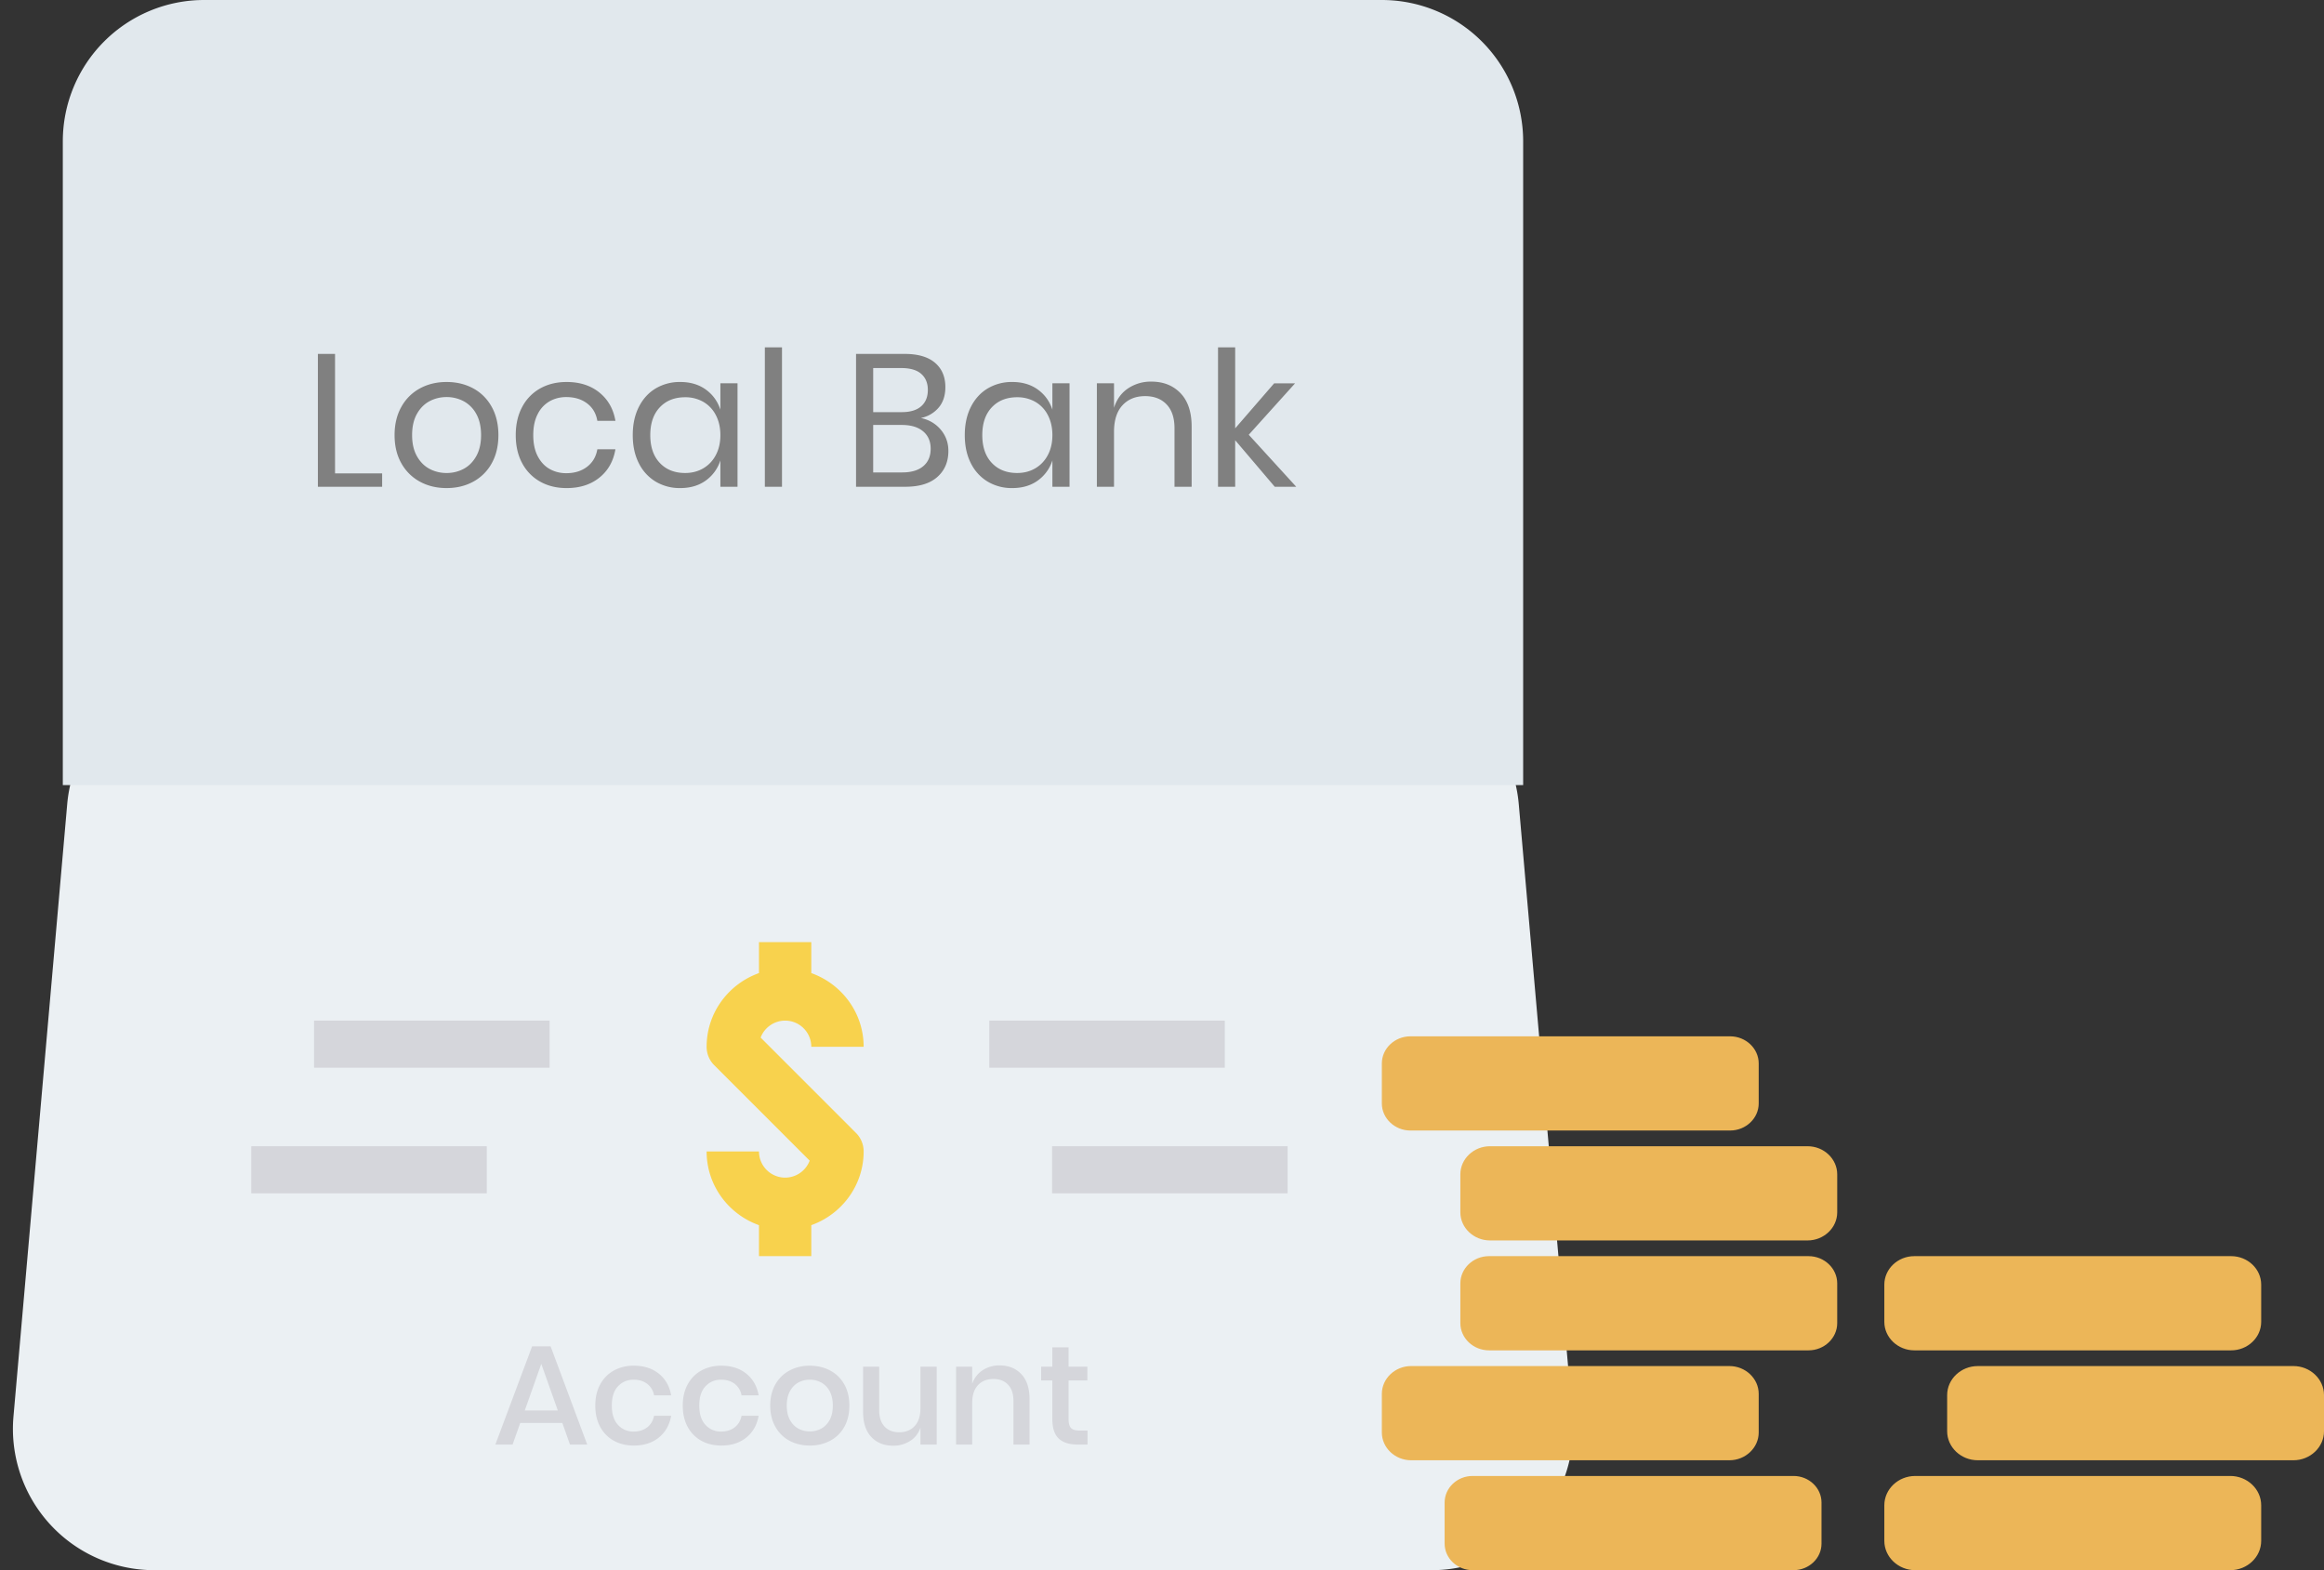 <svg xmlns="http://www.w3.org/2000/svg" width="148" height="100" viewBox="0 0 148 100">
    <rect x="0" y="0" width="148" height="100" fill="#333333" stroke="none"/>
    <g fill="none" fill-rule="evenodd">
        <path fill="#EBF0F3" d="M13.245 43h74.51a9 9 0 0 1 8.965 8.214l3.422 39A9 9 0 0 1 91.176 100H9.824a9 9 0 0 1-8.966-9.786l3.422-39A9 9 0 0 1 13.245 43z"/>
        <path fill="#D5D6DB" fill-rule="nonzero" d="M35.812 90.623H33.13L32.644 92h-1.098l2.34-6.255h1.179L37.396 92h-1.098l-.486-1.377zm-.288-.792l-1.053-2.97-1.053 2.97h2.106zm4.842-2.853c.642 0 1.173.17 1.593.508.42.34.681.8.783 1.382h-1.089a1.164 1.164 0 0 0-.436-.734c-.232-.177-.521-.265-.869-.265-.396 0-.726.14-.99.418-.264.28-.396.689-.396 1.229 0 .54.132.951.396 1.233a1.3 1.3 0 0 0 .99.423c.348 0 .637-.09.869-.27.23-.18.376-.426.436-.738h1.089c-.102.582-.363 1.044-.783 1.386-.42.342-.951.513-1.593.513-.48 0-.904-.102-1.273-.306a2.176 2.176 0 0 1-.869-.882c-.21-.384-.315-.837-.315-1.359 0-.516.105-.966.315-1.35.21-.384.5-.678.869-.882a2.589 2.589 0 0 1 1.273-.306zm5.571 0c.642 0 1.173.17 1.593.508.42.34.681.8.783 1.382h-1.089a1.164 1.164 0 0 0-.436-.734c-.232-.177-.521-.265-.869-.265-.396 0-.726.14-.99.418-.264.28-.396.689-.396 1.229 0 .54.132.951.396 1.233a1.3 1.3 0 0 0 .99.423c.348 0 .637-.09.869-.27.23-.18.376-.426.436-.738h1.089c-.102.582-.363 1.044-.783 1.386-.42.342-.951.513-1.593.513-.48 0-.904-.102-1.273-.306a2.176 2.176 0 0 1-.869-.882c-.21-.384-.315-.837-.315-1.359 0-.516.105-.966.315-1.35.21-.384.5-.678.868-.882a2.589 2.589 0 0 1 1.274-.306zm5.634 0c.48 0 .912.102 1.296.306.384.204.684.498.9.882.216.384.324.834.324 1.35 0 .522-.108.975-.324 1.359a2.196 2.196 0 0 1-.9.882 2.719 2.719 0 0 1-1.296.306c-.48 0-.91-.102-1.291-.306a2.225 2.225 0 0 1-.9-.887c-.22-.387-.329-.838-.329-1.354 0-.516.11-.966.328-1.35.22-.384.52-.678.9-.882a2.693 2.693 0 0 1 1.292-.306zm0 .891c-.264 0-.507.06-.729.18-.222.12-.4.304-.535.553-.136.25-.203.554-.203.914 0 .366.067.672.203.918.135.246.313.429.535.549.222.12.465.18.729.18.264 0 .507-.06.729-.18.222-.12.4-.303.536-.549.135-.246.202-.552.202-.918 0-.36-.067-.664-.202-.914a1.326 1.326 0 0 0-.536-.553 1.508 1.508 0 0 0-.729-.18zm8.082-.828V92h-1.035v-1.08c-.126.366-.345.65-.657.85a1.966 1.966 0 0 1-1.089.302c-.576 0-1.038-.186-1.386-.558-.348-.372-.522-.903-.522-1.593v-2.88h1.026v2.772c0 .45.114.796.342 1.04.228.243.54.364.936.364.408 0 .735-.132.981-.396s.369-.648.369-1.152v-2.628h1.035zm4.005-.081c.576 0 1.038.186 1.386.558.348.372.522.903.522 1.593V92H64.54v-2.781c0-.444-.114-.787-.342-1.03-.228-.244-.54-.365-.936-.365-.408 0-.735.13-.981.391-.246.262-.369.644-.369 1.148V92h-1.026v-4.959h1.026v1.089c.132-.372.354-.66.666-.864a1.929 1.929 0 0 1 1.08-.306zm5.598 4.149V92h-.63c-.528 0-.928-.127-1.202-.383-.273-.255-.409-.679-.409-1.273v-2.43h-.711v-.873h.711v-1.233h1.035v1.233h1.197v.873H68.05v2.448c0 .282.052.477.157.585.106.108.29.162.554.162h.495z"/>
        <path fill="#D5D6DB" d="M82 73v3H67v-3h15zm-51 0v3H16v-3h15zm47-8v3H63v-3h15zm-43 0v3H20v-3h15z"/>
        <path fill="#F8D24D" d="M50 75a1.67 1.67 0 0 1-1.666-1.668H45c0 2.17 1.399 4.005 3.334 4.695V80h3.332v-1.973C53.6 77.337 55 75.502 55 73.332c0-.442-.175-.865-.487-1.177L48.44 66.08A1.671 1.671 0 0 1 50 65c.92 0 1.666.748 1.666 1.668H55c0-2.173-1.399-4.003-3.334-4.695V60h-3.332v1.973C46.4 62.665 45 64.495 45 66.668c0 .442.175.865.49 1.177l6.073 6.074A1.677 1.677 0 0 1 50 75"/>
        <g>
            <path fill="#E1E8ED" d="M4 50V9a9 9 0 0 1 9-9h75a9 9 0 0 1 9 9v41H4z"/>
            <path fill="gray" fill-rule="nonzero" d="M21.336 30.148h3V31h-4.092v-8.46h1.092v7.608zm7.104-5.82c.632 0 1.198.136 1.698.408.5.272.892.664 1.176 1.176.284.512.426 1.112.426 1.8s-.142 1.286-.426 1.794a2.93 2.93 0 0 1-1.176 1.17c-.5.272-1.066.408-1.698.408-.632 0-1.198-.136-1.698-.408a2.969 2.969 0 0 1-1.182-1.17c-.288-.508-.432-1.106-.432-1.794s.144-1.288.432-1.8a2.959 2.959 0 0 1 1.182-1.176c.5-.272 1.066-.408 1.698-.408zm0 .96c-.392 0-.754.088-1.086.264-.332.176-.6.446-.804.81-.204.364-.306.814-.306 1.35 0 .528.102.974.306 1.338.204.364.472.634.804.81.332.176.694.264 1.086.264.392 0 .754-.088 1.086-.264.332-.176.6-.446.804-.81.204-.364.306-.81.306-1.338 0-.536-.102-.986-.306-1.35a1.985 1.985 0 0 0-.804-.81 2.283 2.283 0 0 0-1.086-.264zm7.644-.96c.84 0 1.536.224 2.088.672.552.448.892 1.048 1.02 1.8H38.04c-.08-.472-.298-.842-.654-1.11-.356-.268-.798-.402-1.326-.402-.384 0-.734.088-1.05.264a1.92 1.92 0 0 0-.762.81c-.192.364-.288.814-.288 1.35 0 .536.096.986.288 1.35.192.364.446.634.762.81.316.176.666.264 1.05.264.528 0 .97-.136 1.326-.408.356-.272.574-.644.654-1.116h1.152c-.128.76-.468 1.362-1.02 1.806-.552.444-1.248.666-2.088.666-.632 0-1.192-.136-1.68-.408a2.883 2.883 0 0 1-1.146-1.17c-.276-.508-.414-1.106-.414-1.794s.138-1.288.414-1.8a2.874 2.874 0 0 1 1.146-1.176c.488-.272 1.048-.408 1.68-.408zm7.236 0c.64 0 1.182.16 1.626.48.444.32.754.748.93 1.284v-1.68h1.092V31h-1.092v-1.68a2.502 2.502 0 0 1-.93 1.284c-.444.32-.986.48-1.626.48a2.986 2.986 0 0 1-1.56-.408 2.822 2.822 0 0 1-1.074-1.17c-.26-.508-.39-1.106-.39-1.794s.13-1.288.39-1.8.618-.904 1.074-1.176a2.986 2.986 0 0 1 1.56-.408zm.312.972c-.672 0-1.21.214-1.614.642-.404.428-.606 1.018-.606 1.77s.202 1.342.606 1.77c.404.428.942.642 1.614.642.432 0 .818-.1 1.158-.3.34-.2.606-.482.798-.846.192-.364.288-.786.288-1.266s-.096-.904-.288-1.272a2.04 2.04 0 0 0-.798-.846 2.276 2.276 0 0 0-1.158-.294zm6.168-3.18V31h-1.092v-8.88H49.8zm8.844 4.5c.52.112.942.36 1.266.744.324.384.486.836.486 1.356 0 .688-.234 1.24-.702 1.656-.468.416-1.146.624-2.034.624h-3.144v-8.46h3.096c.848 0 1.492.188 1.932.564.44.376.66.892.66 1.548 0 .544-.146.984-.438 1.32a1.985 1.985 0 0 1-1.122.648zm-3.036-.372h1.824c.536 0 .946-.124 1.23-.372.284-.248.426-.596.426-1.044 0-.432-.14-.772-.42-1.02-.28-.248-.708-.372-1.284-.372h-1.776v2.808zm1.848 3.84c.576 0 1.022-.132 1.338-.396.316-.264.474-.636.474-1.116 0-.472-.162-.842-.486-1.11-.324-.268-.774-.402-1.35-.402h-1.824v3.024h1.848zm7.008-5.76c.64 0 1.182.16 1.626.48.444.32.754.748.93 1.284v-1.68h1.092V31H67.02v-1.68a2.502 2.502 0 0 1-.93 1.284c-.444.32-.986.48-1.626.48a2.986 2.986 0 0 1-1.56-.408 2.822 2.822 0 0 1-1.074-1.17c-.26-.508-.39-1.106-.39-1.794s.13-1.288.39-1.8.618-.904 1.074-1.176a2.986 2.986 0 0 1 1.56-.408zm.312.972c-.672 0-1.21.214-1.614.642-.404.428-.606 1.018-.606 1.77s.202 1.342.606 1.77c.404.428.942.642 1.614.642.432 0 .818-.1 1.158-.3.34-.2.606-.482.798-.846.192-.364.288-.786.288-1.266s-.096-.904-.288-1.272a2.04 2.04 0 0 0-.798-.846 2.276 2.276 0 0 0-1.158-.294zm8.544-.996c.768 0 1.388.246 1.86.738.472.492.708 1.202.708 2.13V31h-1.092v-3.732c0-.656-.168-1.16-.504-1.512-.336-.352-.792-.528-1.368-.528-.6 0-1.08.194-1.44.582-.36.388-.54.954-.54 1.698V31h-1.092v-6.588h1.092v1.56c.168-.536.466-.948.894-1.236a2.592 2.592 0 0 1 1.482-.432zM81.18 31l-2.52-2.964V31h-1.092v-8.88h1.092v5.16l2.484-2.868h1.332l-2.952 3.276L82.548 31H81.18z"/>
        </g>
        <path fill="#ECB658" d="M114.218 94c.98 0 1.782.76 1.782 1.69v2.62c0 .93-.802 1.69-1.782 1.69H93.78c-.98 0-1.781-.76-1.781-1.69v-2.62c0-.93.801-1.69 1.781-1.69h20.437zm27.814 0c1.083 0 1.968.84 1.968 1.867v2.265c0 1.027-.885 1.868-1.968 1.868h-20.064c-1.082 0-1.968-.841-1.968-1.868v-2.265c0-1.027.886-1.867 1.968-1.867h20.064zm4.02-7c1.071 0 1.948.833 1.948 1.849v2.302c0 1.017-.877 1.849-1.949 1.849H125.95c-1.072 0-1.949-.832-1.949-1.849V88.85c0-1.016.877-1.849 1.949-1.849h20.102zm-35.92 0c1.028 0 1.868.797 1.868 1.772v2.456c0 .975-.84 1.772-1.867 1.772H89.867C88.841 93 88 92.203 88 91.228v-2.456c0-.975.841-1.772 1.867-1.772h20.266zm31.955-7c1.052 0 1.913.816 1.913 1.814v2.371c0 .999-.861 1.815-1.913 1.815h-20.175c-1.051 0-1.912-.816-1.912-1.815v-2.371c0-.998.86-1.814 1.912-1.814h20.175zm-26.916 0c1.006 0 1.829.78 1.829 1.735v2.53c0 .954-.823 1.735-1.83 1.735H94.829C93.822 86 93 85.22 93 84.265v-2.53c0-.955.822-1.735 1.828-1.735h20.343zm-.06-7c1.039 0 1.889.806 1.889 1.79v2.418c0 .986-.85 1.792-1.889 1.792H94.89C93.85 79 93 78.194 93 77.208v-2.417c0-.985.85-1.791 1.889-1.791h20.222zm-4.933-7c1.002 0 1.822.778 1.822 1.728v2.544c0 .95-.82 1.728-1.822 1.728H89.822C88.82 72 88 71.222 88 70.272v-2.544c0-.95.82-1.728 1.822-1.728h20.356z"/>
    </g>
</svg>
